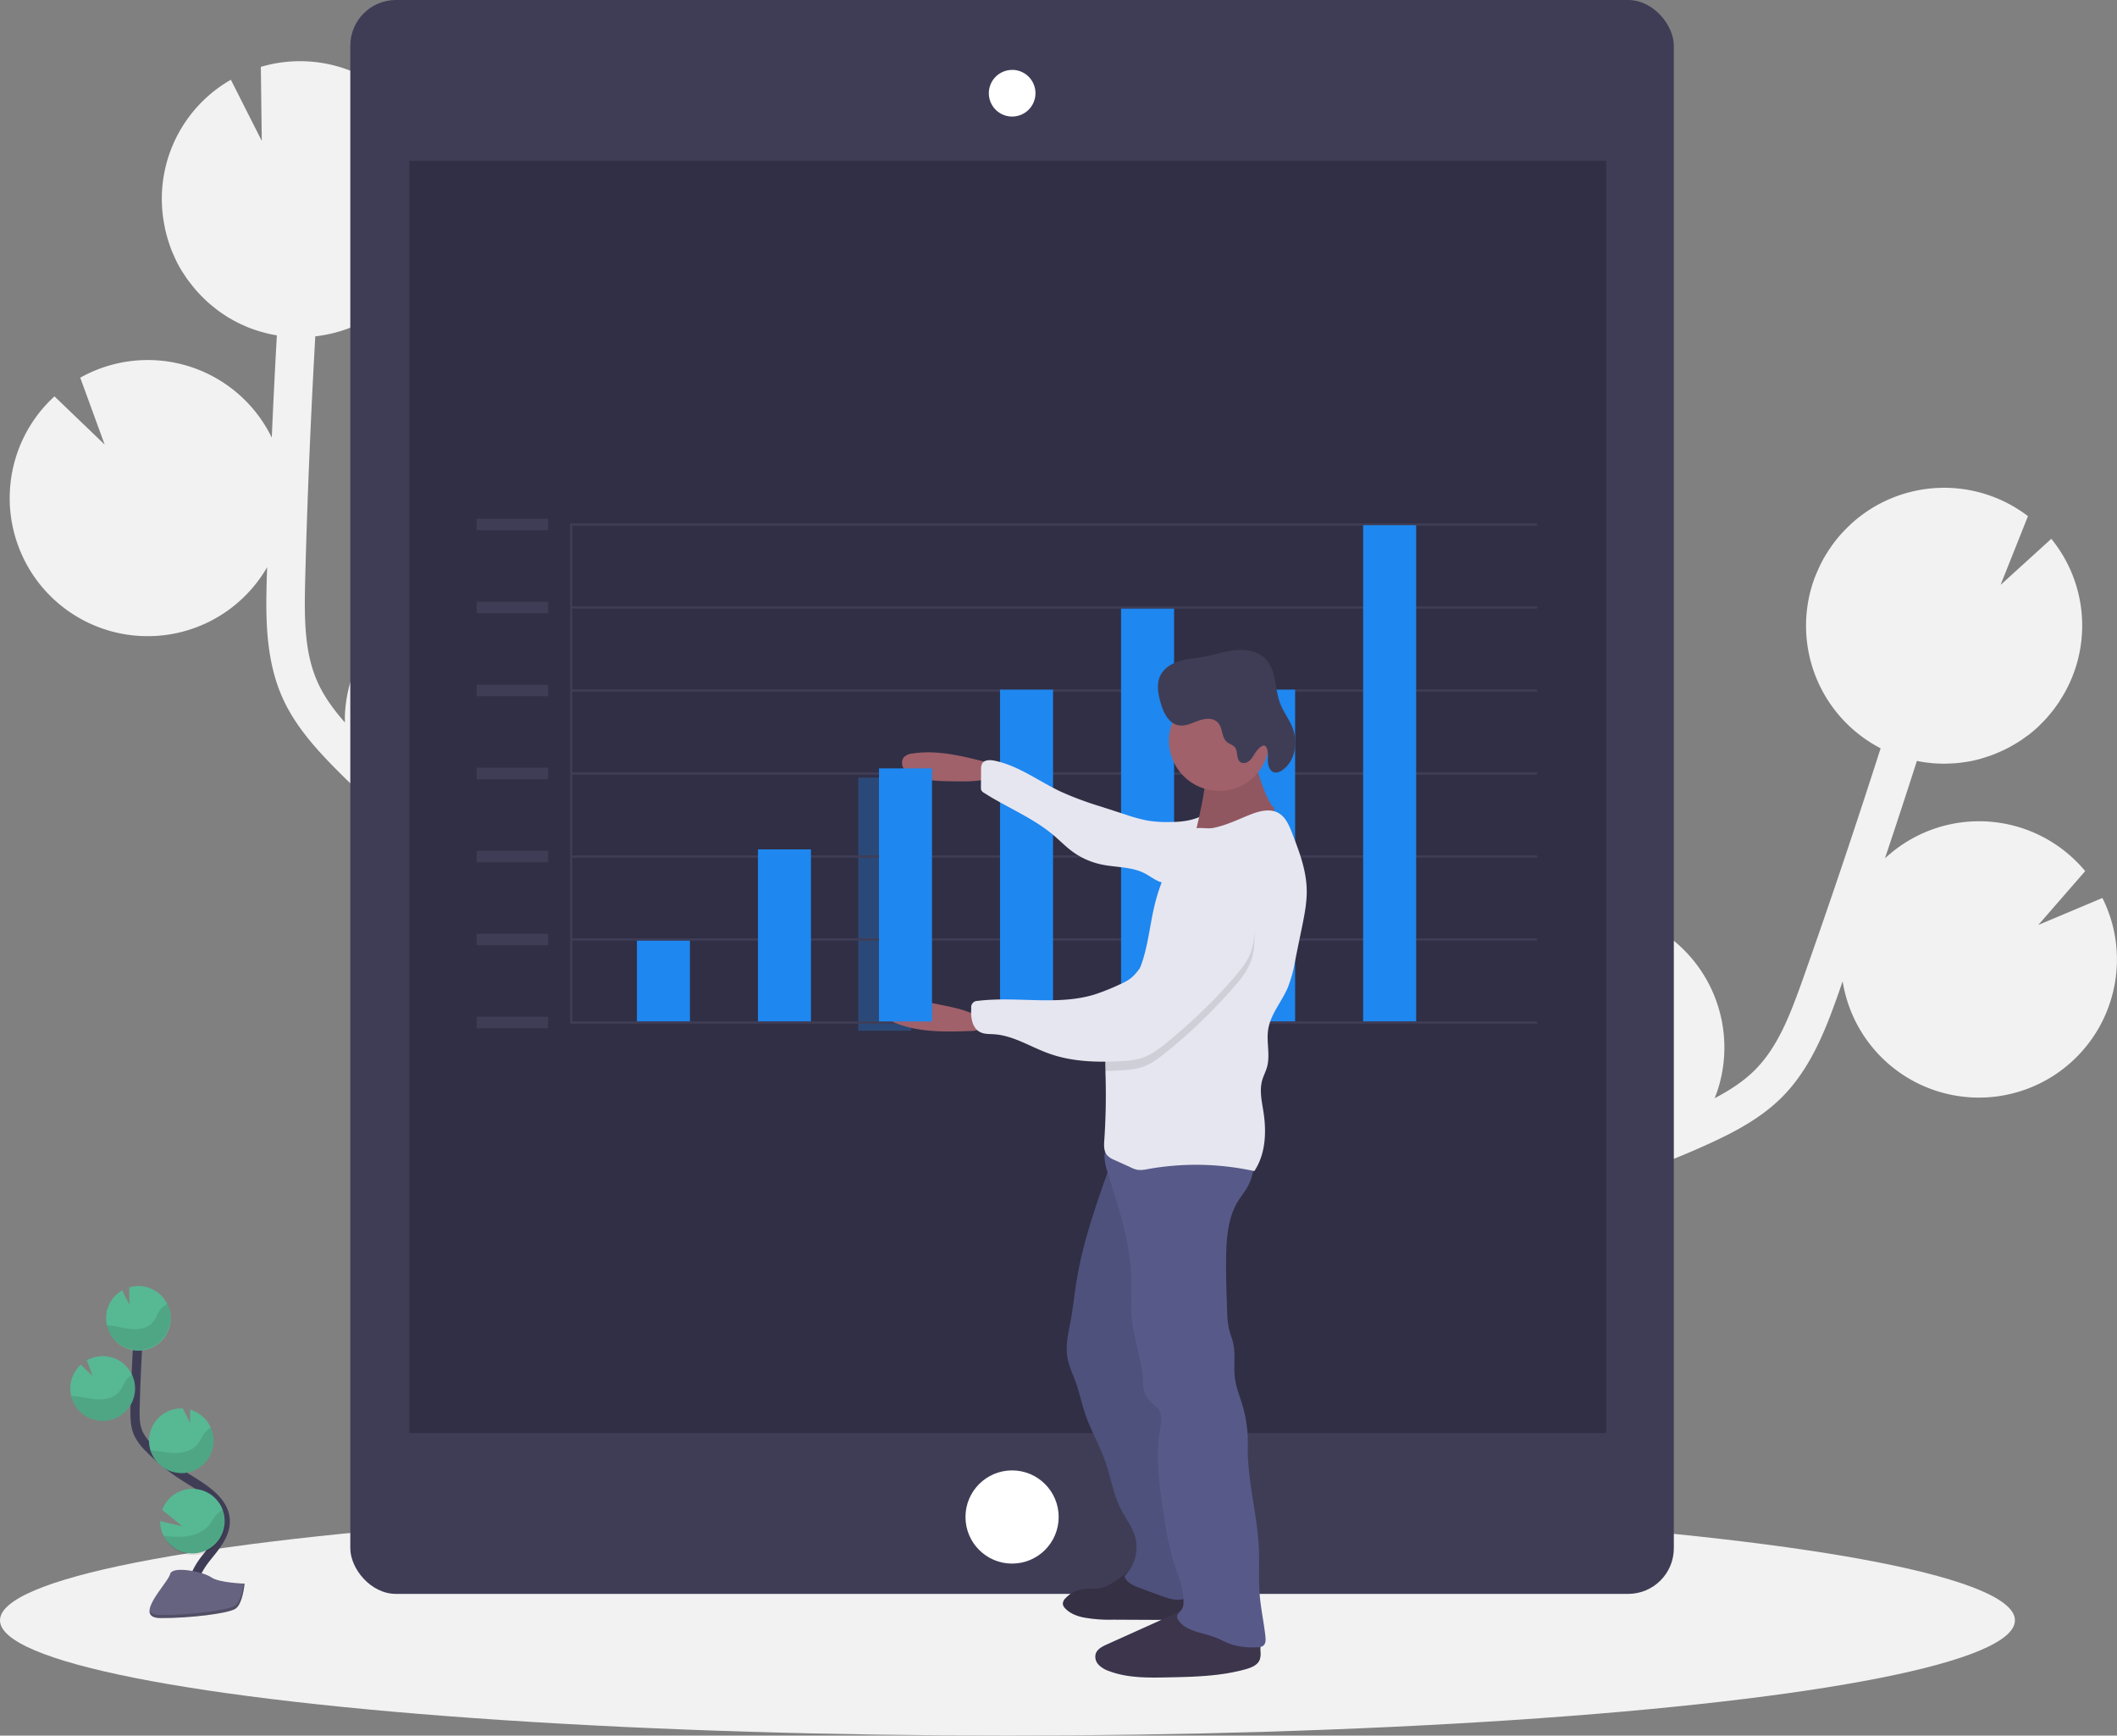 <svg xmlns="http://www.w3.org/2000/svg" width="918.27" height="752.81" data-name="Layer 1" viewBox="0 0 918.27 752.81"><rect x="0" y="0" width="918.27" height="752.81" fill="#808080" stroke="none"/><title>projections</title><path fill="#f2f2f2" d="M648.14 507.68l7.27-1.39 2.08-.44a59.86 59.86 0 0 1 36.14-111.05l-9.13 22.92 22.27-20.19h.16a59.87 59.87 0 0 1 38 75.66c-.36 1.08-.79 2.12-1.2 3.17 6.33-3.33 12.39-7.19 17.3-12.07 9.94-9.89 15.24-23.38 21.12-40 11.67-32.91 22.87-66.28 33.59-99.72a59.84 59.84 0 0 1-29.33-71.92c.58-1.74 1.25-3.42 2-5.07q.25-.62.54-1.23c.73-1.58 1.5-3.13 2.36-4.62.13-.24.29-.47.43-.71.75-1.26 1.53-2.48 2.36-3.66.31-.45.61-.89.93-1.33.94-1.27 1.91-2.52 2.94-3.7.35-.4.71-.77 1.06-1.16.8-.87 1.61-1.71 2.45-2.53.44-.43.87-.86 1.33-1.27.11-.11.22-.23.34-.33a59.84 59.84 0 0 1 76.5-3.16l-11.88 29.83 22-20a59.53 59.53 0 0 1 3.54 70.45h.06c-.23.36-.5.7-.75 1.06-.46.67-.93 1.32-1.41 2-.62.83-1.27 1.64-1.93 2.43-.5.6-1 1.2-1.51 1.78-.75.84-1.55 1.64-2.35 2.44-.47.46-.92.95-1.4 1.4q-1.9 1.76-3.93 3.35c-.48.37-1 .69-1.47 1.05-.95.7-1.91 1.39-2.9 2-.62.4-1.25.76-1.88 1.14-.91.54-1.82 1.06-2.76 1.55-.66.35-1.33.69-2 1-1 .46-1.94.89-2.92 1.3-.66.27-1.32.55-2 .8-1.11.41-2.23.78-3.37 1.12-.57.18-1.13.38-1.71.54-1.69.47-3.41.87-5.15 1.18-.33.06-.67.09-1 .15-1.45.23-2.9.43-4.36.56-.63.06-1.27.08-1.9.11-1.18.07-2.37.12-3.56.11-.7 0-1.4 0-2.1-.05-1.16 0-2.32-.12-3.49-.23-.69-.07-1.38-.14-2.07-.23-1.25-.16-2.5-.39-3.75-.64h-.24q-6.79 21.17-13.85 42.24a59.81 59.81 0 0 1 86.86 5.52l-20.33 23.36 27.8-11.71a59.61 59.61 0 0 1 3.25 45.52 58.55 58.55 0 0 1-7.32 14.85 59.84 59.84 0 0 1-108.6-24.22c-.5 1.42-1 2.85-1.48 4.27-5.2 14.65-11.66 32.88-25.08 46.23-9.1 9-20.39 14.89-31.23 19.86q-10.59 4.85-21.48 9a60 60 0 0 1-26.63 9q-17.21 5.13-34.85 8.6l-7.33 1.41c-6.58 1.25-13.33 2.54-20 4 1 .27 2 .53 2.92.85a59.86 59.86 0 0 1 41.03 57.55l-45.81 15 41.81 5.84a59.89 59.89 0 0 1-99.44 19.59l1.35 4.22c.9 2.79 1.79 5.57 2.65 8.32 11.68 37.5 7.52 67.24-11.73 83.76l-10.83-12.64c18.73-16.08 12.22-48.35 6.68-66.16q-1.28-4.06-2.61-8.18c-7.59-23.61-16.2-50.36-6.17-75.29 15.1-37.57 60.56-46.23 97.1-53.19zM227.63 376.84l-6.28-3.91-1.79-1.15a59.86 59.86 0 0 0 6.05-116.63l.31 24.67-13.56-26.83h-.16a59.86 59.86 0 0 0-62.59 57c-.05 1.14 0 2.27 0 3.39-4.72-5.37-9-11.14-11.83-17.46-5.74-12.8-5.85-27.29-5.39-44.9.9-34.91 2.4-70.08 4.37-105.14a59.83 59.83 0 0 0 53.15-56.64c.09-1.83.06-3.64 0-5.43 0-.45 0-.9-.07-1.34-.11-1.74-.28-3.47-.54-5.16 0-.28-.11-.55-.15-.83-.25-1.43-.55-2.85-.89-4.26-.13-.52-.25-1.05-.4-1.57-.42-1.52-.88-3-1.41-4.51-.18-.5-.39-1-.58-1.46-.43-1.1-.89-2.17-1.38-3.23-.25-.56-.51-1.12-.78-1.67-.07-.15-.13-.29-.2-.43a59.8 59.8 0 0 0-70.37-30.34l.41 32.1-13.41-26.52a59.5 59.5 0 0 0-28.54 64.5h-.07c.09.42.23.83.33 1.25.19.8.39 1.58.61 2.36.28 1 .59 2 .93 3 .25.74.49 1.48.77 2.21.4 1.06.86 2.09 1.32 3.12.28.6.52 1.22.81 1.81q1.14 2.33 2.47 4.53c.31.52.66 1 1 1.51.64 1 1.29 2 2 2.93.44.59.9 1.15 1.35 1.73.65.83 1.32 1.65 2 2.44.5.56 1 1.11 1.52 1.66.73.77 1.49 1.52 2.26 2.26.52.49 1 1 1.57 1.46.89.78 1.81 1.52 2.74 2.26.47.36.92.75 1.4 1.11 1.42 1 2.88 2 4.39 2.95.29.18.59.32.88.49 1.26.74 2.55 1.44 3.87 2.09.56.28 1.15.52 1.73.78 1.08.49 2.17 1 3.28 1.38.65.25 1.31.48 2 .71 1.11.37 2.22.71 3.35 1q1 .28 2 .54c1.23.29 2.48.53 3.73.75h.25q-1.24 22.2-2.21 44.4a59.81 59.81 0 0 0-83.07-26l10.58 29-21.76-20.9a59.67 59.67 0 0 0-19.35 41.33 58.8 58.8 0 0 0 1.52 16.49 59.83 59.83 0 0 0 110.06 16.3c0 1.51-.1 3-.14 4.52-.4 15.54-.9 34.88 6.85 52.15 5.25 11.7 13.7 21.2 22 29.72q8.16 8.32 16.84 16.1a59.86 59.86 0 0 0 21.61 18c9.49 7.31 19.31 14.18 29.46 20.52l6.34 3.94c5.69 3.53 11.53 7.15 17.26 10.93-1-.1-2-.21-3-.26a59.88 59.88 0 0 0-58.93 39l37.39 30.43-41.14-9.54a59.89 59.89 0 0 0 85.84 53.86l-2.78 3.46c-1.84 2.29-3.67 4.56-5.46 6.82-24.34 30.82-31.11 60.09-19.06 82.4l14.66-7.92c-11.73-21.72 5.92-49.51 17.48-64.16 1.75-2.22 3.55-4.45 5.36-6.69 15.54-19.32 33.17-41.22 32.74-68.08-.65-40.46-39.96-64.83-71.55-84.4z"/><ellipse cx="437" cy="702.81" fill="#f2f2f2" rx="437" ry="50"/><rect width="574.09" height="691.34" x="151.95" fill="#3f3d56" rx="19.8"/><path fill="#302f45" d="M177.51 69.74h519.18V621.6H177.51z"/><circle cx="439" cy="657.99" r="20.21" fill="#fff"/><path fill="#fff" d="M439 50.04a9.61 9.61 0 1 1 9.61-9.61 9.62 9.62 0 0 1-9.61 9.61z"/><path fill="#fff" d="M439 31.33a9.11 9.11 0 1 1-9.1 9.1 9.11 9.11 0 0 1 9.1-9.1m0-1a10.11 10.11 0 1 0 10.14 10.08 10.1 10.1 0 0 0-10.11-10.1z"/><path fill="#3f3d56" d="M206.77 225h31v5h-31zM206.77 261h31v5h-31zM206.77 297h31v5h-31zM206.77 333h31v5h-31zM206.77 369h31v5h-31z"/><path fill="#1e87f0" d="M372.27 337.28h23v109.77h-23z" opacity=".3"/><path fill="#3f3d56" d="M206.77 405h31v5h-31zM206.77 441h31v5h-31z"/><path fill="none" stroke="#3f3d56" stroke-miterlimit="10" d="M247.77 443V228M247.27 227.5h419.5M248.27 263.5h418.5M248.27 299.5h418.5M248.27 335.5h418.5M248.27 371.5h418.5M248.27 407.5h418.5M247.27 443.5h419.5"/><path fill="#1e87f0" d="M276.27 408h23v35h-23zM328.77 368.4h23V443h-23zM433.77 299.13h23V443h-23zM486.27 264h23v179h-23zM538.77 299.13h23V443h-23zM591.27 227.81h23V443h-23z"/><path fill="#a0616a" d="M428.19 330.69c-10.59-2.75-21.54-5.53-32.36-3.87a6.19 6.19 0 0 0-3.59 1.45c-1.35 1.38-1.19 3.75-.1 5.34a9.48 9.48 0 0 0 4.72 3.19c5.06 1.84 10.56 2 15.94 2.09s10.54.21 15.62-1.05a6.51 6.51 0 0 0 3.17-1.51c2.88-2.92-.95-5-3.4-5.64z"/><path fill="#e6e6f0" d="M508.03 356.53a51.39 51.39 0 0 1-10.59-.67 72.06 72.06 0 0 1-9.2-2.54l-10.89-3.53a142.51 142.51 0 0 1-17.3-6.45c-9.61-4.55-18.37-11.32-28.79-13.42-1.88-.38-4.26-.39-5.23 1.26a5 5 0 0 0-.48 2.55l-.06 7.68a3 3 0 0 0 .24 1.49 3 3 0 0 0 1.11 1c9.89 6.35 21.08 10.73 30.06 18.31 2.72 2.29 5.21 4.86 8.07 7a32.94 32.94 0 0 0 12.59 5.71c6.37 1.39 13.28.92 19.05 3.94 2.64 1.37 5 3.46 7.93 4 2.51.44 5.05-.34 7.47-1.11 4-1.27 8.11-2.66 10.82-5.8 3.46-4 3.7-9.78 3.76-15.07 0-1.5 1-7.67.07-8.82-1.33-1.58-3.4.76-4.71 1.49-4.13 2.27-9.25 2.98-13.92 2.98z"/><path fill="#a0616a" d="M540.82 317.27s6.67 28.45 11.56 32.9-34.67 14.24-34.67 14.24 8.43-31.14 4.43-36.47 18.68-10.67 18.68-10.67z"/><path d="M540.82 317.27s6.67 28.45 11.56 32.9-34.67 14.24-34.67 14.24 8.43-31.14 4.43-36.47 18.68-10.67 18.68-10.67z" opacity=".1"/><path fill="#3c354c" d="M476.73 688.92c-2.17.33-4.39 0-6.56.26a12.92 12.92 0 0 0-8 4.06 3.42 3.42 0 0 0-1.15 2.53 3.23 3.23 0 0 0 .93 1.75c2 2.22 4.91 3.36 7.82 4a62.14 62.14 0 0 0 13.15 1q16.44.09 32.89.15a26.39 26.39 0 0 0-.34-11.89 6.77 6.77 0 0 0-1.37-2.93 7.75 7.75 0 0 0-2.5-1.62l-6.76-3.23c-5.37-2.57-9.62-4.48-15-1.31-4.36 2.48-8.03 6.45-13.11 7.23z"/><path d="M476.73 688.92c-2.17.33-4.39 0-6.56.26a12.92 12.92 0 0 0-8 4.06 3.42 3.42 0 0 0-1.15 2.53 3.23 3.23 0 0 0 .93 1.75c2 2.22 4.91 3.36 7.82 4a62.14 62.14 0 0 0 13.15 1q16.44.09 32.89.15a26.39 26.39 0 0 0-.34-11.89 6.77 6.77 0 0 0-1.37-2.93 7.75 7.75 0 0 0-2.5-1.62l-6.76-3.23c-5.37-2.57-9.62-4.48-15-1.31-4.36 2.48-8.03 6.45-13.11 7.23z" opacity=".1"/><path fill="#3c354c" d="M546.75 716.28a8.8 8.8 0 0 1-.31 3.58c-.9 2.36-3.59 3.44-6 4.13-11 3.09-22.58 3.34-34 3.57-8.57.17-17.39.3-25.4-2.74a11.38 11.38 0 0 1-4.41-2.64 5 5 0 0 1-1.39-4.75c.63-2.12 2.86-3.26 4.87-4.17l10.95-4.93 21.1-9.5c2.63-1.18 5.37-2.38 8.25-2.3 3.49.11 6.6 2.09 9.72 3.66a46.41 46.41 0 0 0 7 2.84c2.13.66 5.12.74 7 1.88 3.41 2.06 2.44 7.99 2.62 11.37z"/><path fill="#575a89" d="M480.9 507.19c-5.53 15.62-11.09 31.35-13.79 47.7-1 5.85-1.56 11.75-2.63 17.58-1 5.5-2.44 11.1-1.44 16.6.65 3.59 2.3 6.91 3.54 10.33 1.65 4.55 2.59 9.33 4.15 13.91 2.42 7.1 6.29 13.62 8.75 20.7 2.39 6.87 3.45 14.24 6.78 20.7 2 3.84 4.73 7.31 6 11.42a17.7 17.7 0 0 1-4.43 17.52c.59 2.67 3.7 4 6.26 5l9.35 3.45c3.56 1.31 7.57 2.62 11 1.1 5.06-2.21 6-8.89 5.85-14.4-.5-13.42-3.72-26.58-6.93-39.62-3-12-5.91-24-9.45-35.87-1.47-4.9-3-9.78-4.19-14.77a94.75 94.75 0 0 1 4.12-55.86c4-10 .44-22.32.89-33.13l-13.42-2.47c-2.64-.48-5.85-.77-7.52 1.33s-1.94 6.11-2.89 8.78z"/><path d="M480.9 507.19c-5.53 15.62-11.09 31.35-13.79 47.7-1 5.85-1.56 11.75-2.63 17.58-1 5.5-2.44 11.1-1.44 16.6.65 3.59 2.3 6.91 3.54 10.33 1.65 4.55 2.59 9.33 4.15 13.91 2.42 7.1 6.29 13.62 8.75 20.7 2.39 6.87 3.45 14.24 6.78 20.7 2 3.84 4.73 7.31 6 11.42a17.7 17.7 0 0 1-4.43 17.52c.59 2.67 3.7 4 6.26 5l9.35 3.45c3.56 1.31 7.57 2.62 11 1.1 5.06-2.21 6-8.89 5.85-14.4-.5-13.42-3.72-26.58-6.93-39.62-3-12-5.91-24-9.45-35.87-1.47-4.9-3-9.78-4.19-14.77a94.75 94.75 0 0 1 4.12-55.86c4-10 .44-22.32.89-33.13l-13.42-2.47c-2.64-.48-5.85-.77-7.52 1.33s-1.94 6.11-2.89 8.78z" opacity=".1"/><path fill="#575a89" d="M544.45 500.02c-.35 4.81-.74 9.76-2.92 14-1.33 2.62-3.26 4.88-4.77 7.4-4 6.79-4.73 15-4.89 22.93-.16 8.18.13 16.36.43 24.53a37.75 37.75 0 0 0 .77 7.51c.5 2.07 1.34 4.05 1.82 6.12 1.15 5 .09 10.29.78 15.39.53 3.88 2 7.54 3.17 11.29a57.64 57.64 0 0 1 2.41 17.75c-.36 16.26 4.77 31.75 4.89 48 0 5.6-.2 11.21.27 16.8.5 6.08 1.83 12.06 2.49 18.13.15 1.4.17 3-.91 3.93a4.27 4.27 0 0 1-2.73.7 32.67 32.67 0 0 1-10.3-1c-3-.91-5.66-2.51-8.57-3.56-5.43-2-12.16-2.42-15.27-7.28a2.86 2.86 0 0 1-.53-1.4c0-1.38 1.47-2.23 2.17-3.43a5.37 5.37 0 0 0 .58-2.53c.27-6.4-2.6-12.44-4.51-18.55a126 126 0 0 1-3.76-18.19c-2-12.69-4-25.65-1.91-38.33.51-3.12 1.16-6.65-.75-9.16a20.87 20.87 0 0 0-2.88-2.59 11.17 11.17 0 0 1-3.69-8.19c0-10-4.56-20-5-30-.26-5.78.09-11.57-.18-17.35-.72-15.26-5.7-29.94-10.24-44.53a21.85 21.85 0 0 1-1.31-6.51 7.56 7.56 0 0 1 2.5-6c7.62-6.11 18.91-8.16 27.35-3.24 1.68 1 3.23 2.15 5 3 9.18 4.81 21.18-.25 30.49 4.36z"/><circle cx="528.82" cy="321.27" r="21.78" fill="#a0616a"/><path fill="#e6e6f0" d="M480.23 501.08a9 9 0 0 0 3.23 2.09l6.64 3a12.18 12.18 0 0 0 3.34 1.24 13.57 13.57 0 0 0 4.43-.32 118 118 0 0 1 46.2.87c4.89-7.33 5.32-16.8 4-25.5-.71-4.62-1.86-9.39-.58-13.89.54-1.93 1.52-3.71 2.07-5.64 1.5-5.26-.31-10.93.52-16.34 1-6.63 5.83-12 8.48-18.14a58.67 58.67 0 0 0 3.23-11.78q1.47-7.37 3-14.71c1.09-5.41 2.18-10.88 2-16.39-.23-8.41-3.31-16.44-6.35-24.29-1.28-3.3-2.77-6.86-5.85-8.62-3.77-2.15-8.52-.85-12.54.77-5.21 2.09-10.36 4.64-15.92 5.7-2.4.46-5.69-.37-7.86.27-1.86.55-3.13 3.06-4.23 4.59a81.31 81.31 0 0 0-13.13 28.24c-2.53 10.28-3.1 21.21-7.78 30.7a63 63 0 0 1-3.56 6.1c-2.7 4.18-5.62 8.23-7.45 12.84-2.82 7.12-2.8 14.93-2.62 22.64 0 1.27.07 2.52.09 3.78q.3 13.07-.58 26.1c-.19 2.32-.29 4.91 1.22 6.69z"/><path fill="#a0616a" d="M421.39 447.19c-10.94.38-22.23.71-32.43-3.27a6.2 6.2 0 0 1-3.19-2.2c-1-1.64-.34-3.92 1.07-5.23a9.5 9.5 0 0 1 5.3-2.08c5.33-.7 10.73.37 16 1.44s10.33 2.09 15 4.42a6.59 6.59 0 0 1 2.76 2.17c2.24 3.49-1.98 4.66-4.51 4.75z"/><path d="M479.47 464.49c2.42 0 4.83-.12 7.23-.26a34.25 34.25 0 0 0 8.38-1.26c4.1-1.31 7.61-4 10.95-6.69a233.59 233.59 0 0 0 29.11-28.06c2.94-3.37 5.83-6.91 7.4-11.1 1.92-5.11 1.72-10.75 1.32-16.2-.26-3.57-.62-7.25-2.3-10.42a10 10 0 0 0-7-5.39l3.77.14c-3.62-2.25-8.22-1.94-12.47-1.56-2.92.26-5.93.55-8.51 2-3.2 1.74-5.29 5-7 8.16-5.71 10.41-9.36 22.07-16.78 31.34a19 19 0 0 1-3.38 3.44c-.2.15-.41.29-.62.43-2.7 4.18-5.62 8.23-7.45 12.84-2.85 7.07-2.83 14.88-2.65 22.59z" opacity=".1"/><path fill="#e6e6f0" d="M532.96 381.04c3.57-.27 6.89 2.29 8.56 5.46s2 6.84 2.3 10.42c.4 5.45.6 11.09-1.32 16.2-1.57 4.19-4.46 7.73-7.4 11.1a234.29 234.29 0 0 1-29.07 28.06c-3.34 2.71-6.85 5.38-10.95 6.69a34.25 34.25 0 0 1-8.38 1.26c-10.72.63-21.71.35-31.8-3.3-8-2.87-15.37-7.81-23.8-8.33-2.07-.13-4.26 0-6.1-1-3.38-1.81-4-6.39-3.7-10.21a2.74 2.74 0 0 1 2.8-3.26c16.86-2.09 34.46 2.19 50.71-2.78a94.07 94.07 0 0 0 10.81-4.33 24 24 0 0 0 4.54-2.46 18.61 18.61 0 0 0 3.37-3.44c7.42-9.27 11.08-20.93 16.79-31.34 1.75-3.2 3.84-6.42 7-8.16 2.58-1.4 5.59-1.69 8.51-2 4.25-.38 8.84-.69 12.47 1.56"/><path fill="#3f3d56" d="M545.03 325.81c-1 1.23-1.63 2.73-2.73 3.85s-3 1.8-4.26.9c-1.95-1.35-.93-4.66-2.44-6.48-.85-1-2.3-1.33-3.34-2.17-2.46-2-1.8-6.16-4-8.49s-5.65-1.81-8.49-.78-5.75 2.53-8.71 1.93c-4.19-.86-6.37-5.44-7.57-9.55s-2-8.62 0-12.34c1.65-3.09 5-5 8.31-6s6.91-1.18 10.36-1.8c4.59-.83 9-2.41 13.69-2.87s9.74.4 13 3.72c4.82 4.89 4 12.87 6.4 19.3 1.38 3.65 3.85 6.8 5.32 10.41 2.59 6.4 1.31 14.75-4.4 18.64a4.59 4.59 0 0 1-3.13 1c-2.37-.34-3.24-3.34-3.11-5.73.33-4.35-.69-8.84-4.9-3.54z"/><path fill="#1e87f0" d="M381.27 333.28h23v109.77h-23z"/><path fill="none" stroke="#3f3d56" stroke-miterlimit="10" stroke-width="4" d="M84.91 693.23c-3-5.51.4-12.26 4.28-17.18s8.61-10 8.51-16.28c-.14-9-9.69-14.32-17.33-19.09a84 84 0 0 1-15.55-12.51 22.79 22.79 0 0 1-4.79-6.4c-1.57-3.52-1.53-7.52-1.43-11.38q.49-19.26 1.9-38.48"/><path fill="#57b894" d="M46 571.21a14 14 0 0 1 7-11.5l3.14 6.21-.09-7.52a14 14 0 1 1-10 12.81zM71.03 666.2a14 14 0 1 0-.68-11.3l8.76 7.13-9.64-2.23a13.88 13.88 0 0 0 1.56 6.4zM77.95 638.95a14 14 0 0 0 14.68-13.37 13.82 13.82 0 0 0-1.21-6.39 14.06 14.06 0 0 0-9-7.78l.07 5.79-3.18-6.29a14.015 14.015 0 0 0-1.31 28zM43.88 616.28a14 14 0 0 0 14.68-13.37 14 14 0 0 0-13.36-14.68 14.08 14.08 0 0 0-7.52 1.78l2.48 6.8-5.1-4.9a14 14 0 0 0-4.54 9.69 13.69 13.69 0 0 0 .36 3.86 14 14 0 0 0 13 10.82z"/><path d="M47.88 574.95c3.24.35 6.39 1.36 9.64 1.56s6.82-.58 8.88-3.1c1.11-1.36 1.66-3.09 2.6-4.57a10 10 0 0 1 3.53-3.33 14 14 0 1 1-26.24 9.32q.85.03 1.59.12zM43.88 616.28a14 14 0 0 0 14.68-13.37 13.87 13.87 0 0 0-1.33-6.65 10.51 10.51 0 0 0-2.82 2.82c-1 1.51-1.6 3.25-2.78 4.64-2.18 2.57-5.92 3.41-9.31 3.25s-6.65-1.11-10-1.42c-.46 0-.94-.07-1.41-.09a14 14 0 0 0 12.97 10.82zM77.95 638.95a14 14 0 0 0 14.68-13.37 13.82 13.82 0 0 0-1.21-6.39 11.52 11.52 0 0 0-3 2.85c-1.09 1.54-1.77 3.31-3 4.73-2.37 2.64-6.35 3.57-9.94 3.48s-6.82-.93-10.28-1.19a14 14 0 0 0 12.75 9.89zM71.03 666.2a14.013 14.013 0 0 0 25.58-11.45 14.25 14.25 0 0 0-3.08 2.74c-1.33 1.63-2.21 3.47-3.76 5-2.87 2.82-7.5 4-11.62 4.09a62.05 62.05 0 0 1-7.12-.38z" opacity=".1"/><path fill="#656380" d="M106.07 686.89s-11.07-.34-14.41-2.72-17-5.22-17.87-1.4-16.65 19-4.14 19.06 29.06-1.95 32.39-4 4.03-10.94 4.03-10.94z"/><path d="M69.43 700.5c12.5.1 29.06-2 32.39-4 2.53-1.55 3.55-7.1 3.88-9.66h.37s-.7 8.93-4 11-19.88 4.08-32.39 4c-3.61 0-4.86-1.31-4.79-3.22.47 1.14 1.85 1.86 4.54 1.88z" opacity=".2"/></svg>